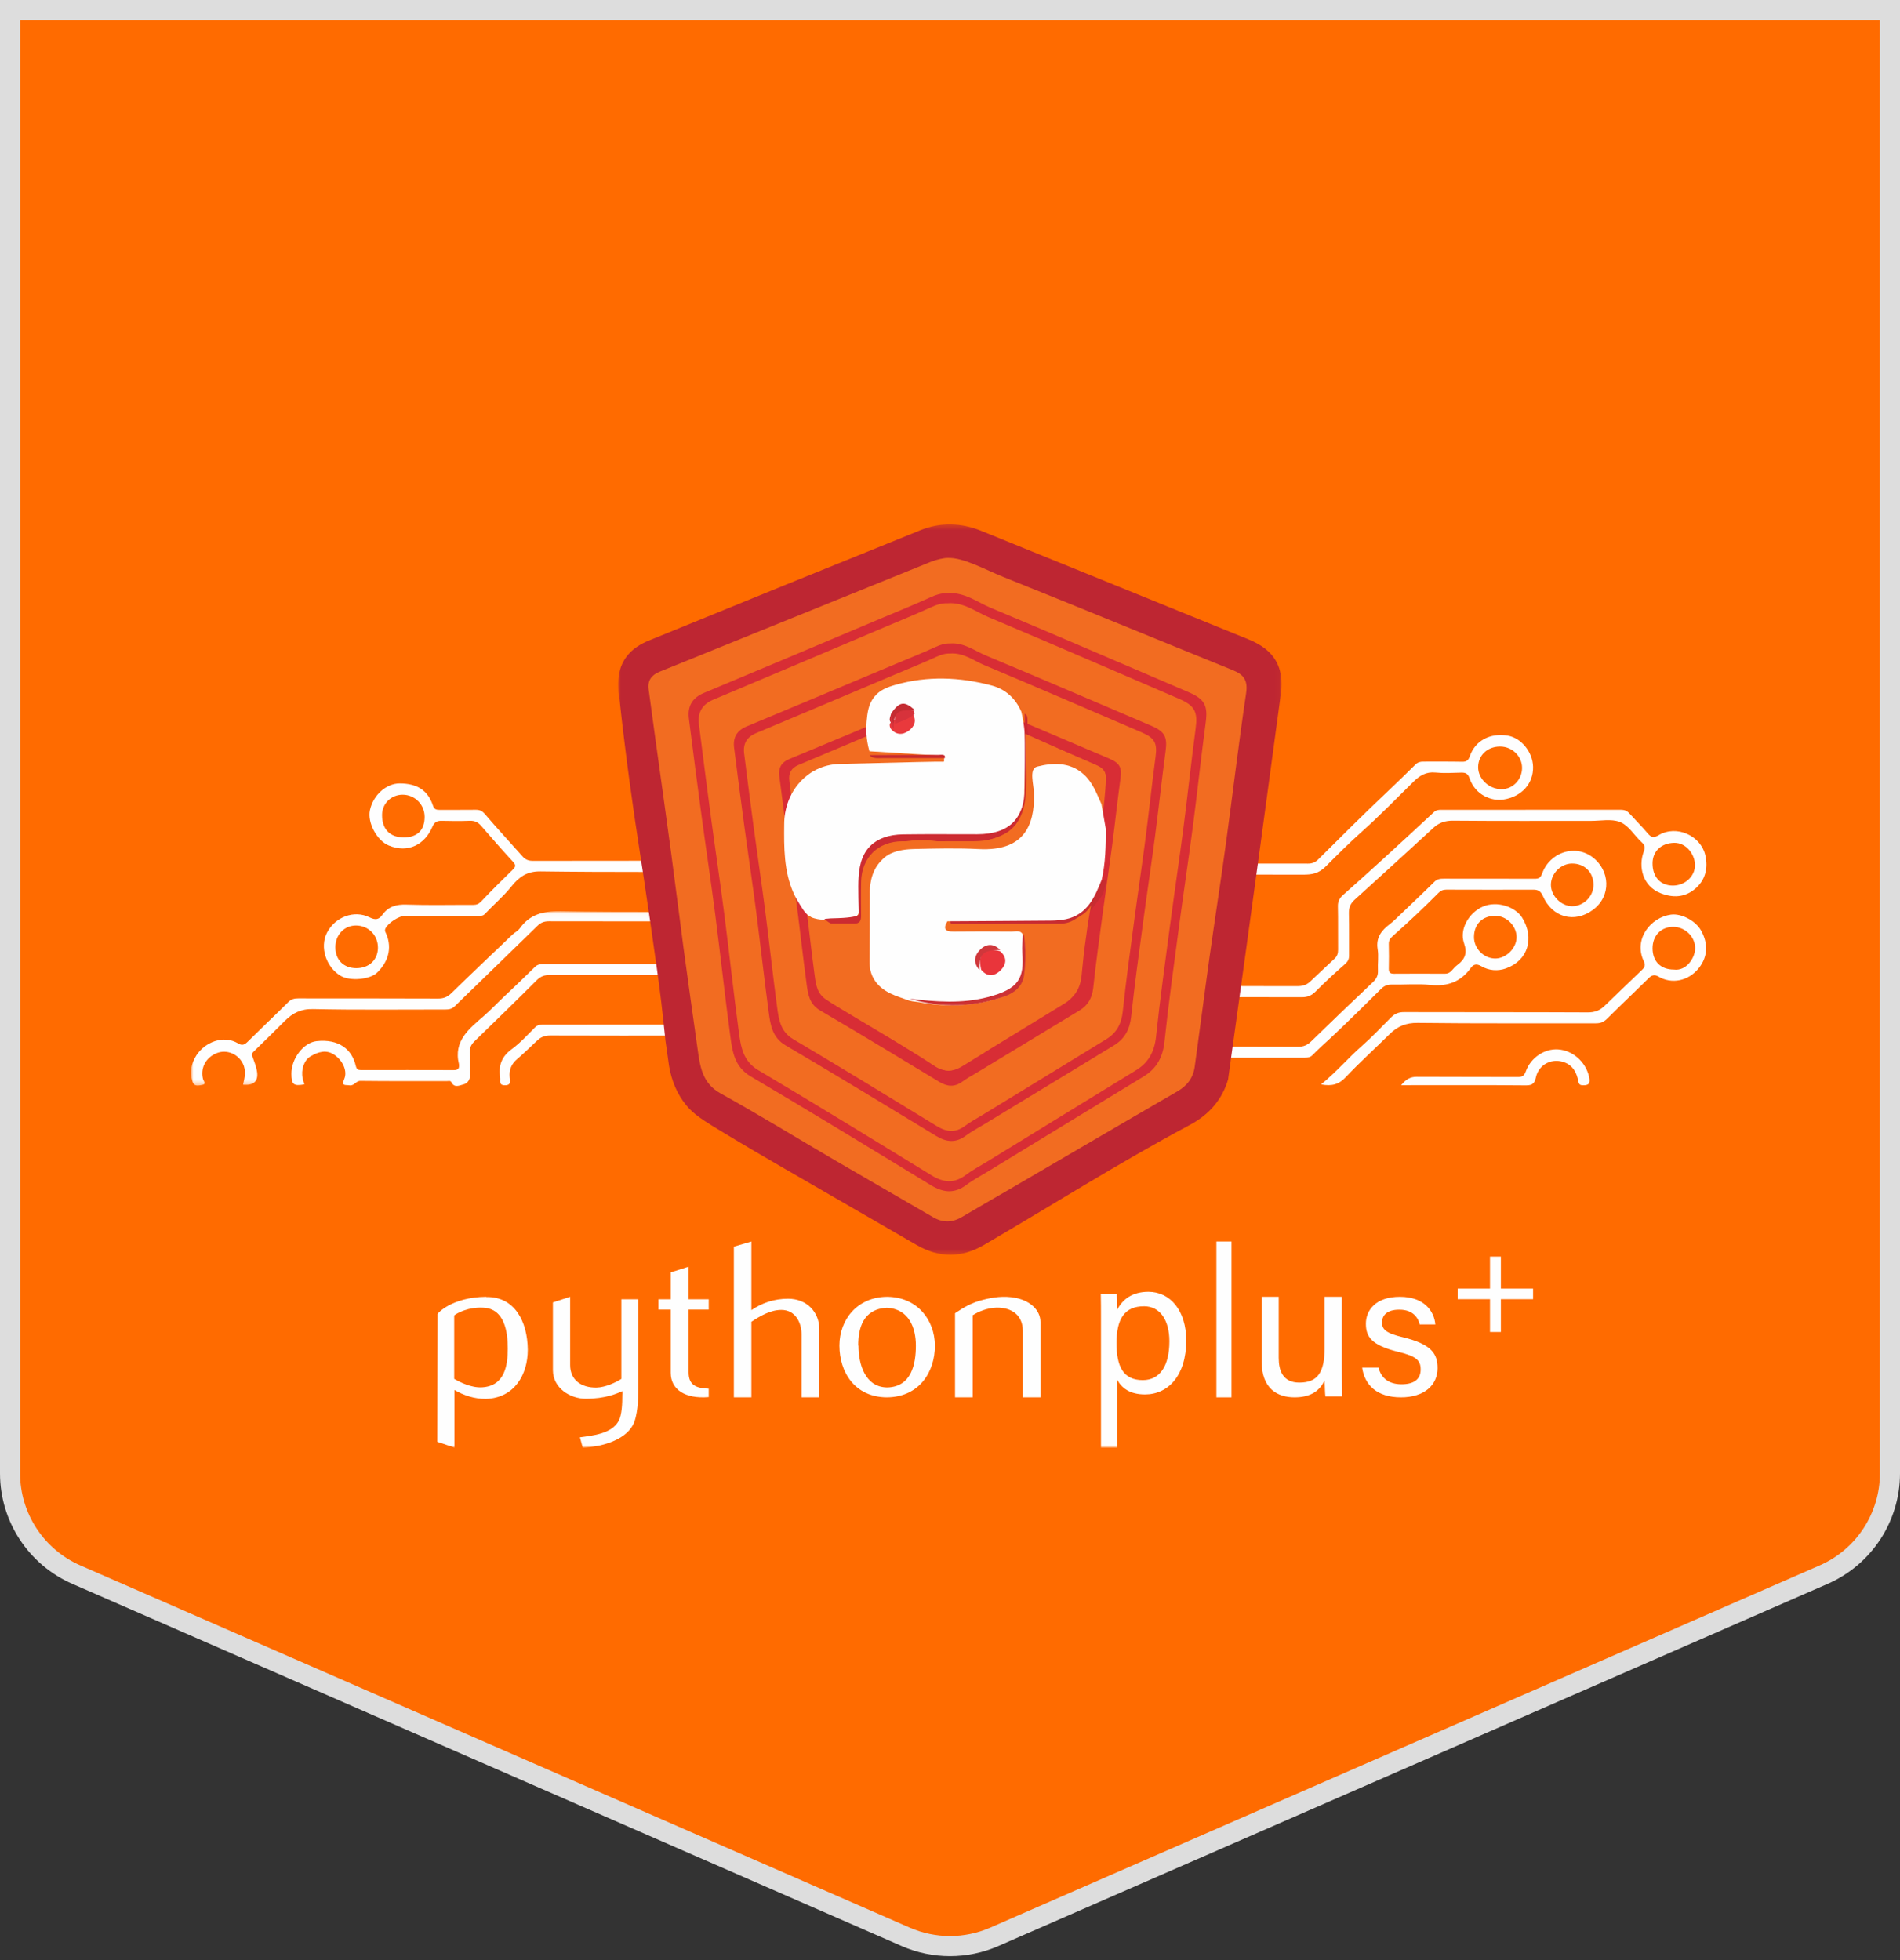 <?xml version="1.0" encoding="UTF-8"?>
<svg width="378px" height="390px" viewBox="0 0 378 390" version="1.1" xmlns="http://www.w3.org/2000/svg" xmlns:xlink="http://www.w3.org/1999/xlink">
    <rect x="0" y="0" width="378" height="390" fill="#333333" stroke="none"/>
    <!-- Generator: Sketch 52.6 (67491) - http://www.bohemiancoding.com/sketch -->
    <title>Group 5</title>
    <desc>Created with Sketch.</desc>
    <defs>
        <polygon id="path-1" points="0 0.034 112.317 0.034 112.317 34.704 0 34.704"></polygon>
        <polygon id="path-3" points="0.978 0.332 132.969 0.332 132.969 145.64 0.978 145.64"></polygon>
        <polygon id="path-5" points="0 184 301 184 301 1 0 1"></polygon>
    </defs>
    <g id="Page-1" stroke="none" stroke-width="1" fill="none" fill-rule="evenodd">
        <g id="Camps_Python_Jan30" transform="translate(-831, -76)">
            <g id="Group-19">
                <g id="Group-5" transform="translate(835, 80)">
                    <path d="M-2,-2 L372,-2 L372,289.12 C372,297.866 366.82,305.781 358.805,309.281 L193.805,381.337 C188.191,383.789 181.809,383.789 176.195,381.337 L11.195,309.281 C3.18,305.781 -2,297.866 -2,289.12 L-2,-2 Z" id="Rectangle" stroke="#DDDDDD" stroke-width="4" fill="#FF6B00" fill-rule="nonzero"></path>
                    <g id="Group-76" transform="translate(34, 100)">
                        <g id="Group-20" transform="translate(0, 42)">
                            <g id="Group-3" transform="translate(0, 35.265)">
                                <mask id="mask-2" fill="white">
                                    <use xlink:href="#path-1"></use>
                                </mask>
                                <g id="Clip-2"></g>
                                <path d="M112.029,0.12 C112.175,0.753 112.376,1.379 112.3,2.045 C98.594,2.045 84.89,2.051 71.184,2.024 C70.249,2.023 69.58,2.29 68.904,2.95 C63.441,8.297 57.93,13.597 52.46,18.94 C51.903,19.484 51.319,19.576 50.614,19.576 C41.827,19.564 33.037,19.685 24.252,19.492 C21.847,19.439 20.212,20.303 18.662,21.843 C16.594,23.901 14.536,25.966 12.43,27.985 C12.033,28.367 12.109,28.633 12.262,29.049 C12.574,29.902 12.905,30.758 13.084,31.643 C13.514,33.763 12.584,34.746 10.356,34.539 C10.692,33.134 11.007,31.722 10.318,30.336 C9.346,28.39 7.081,27.48 5.125,28.253 C2.932,29.12 1.828,31.252 2.388,33.409 C2.482,33.773 3.112,34.445 2.233,34.58 C1.558,34.683 0.635,35.006 0.286,33.904 C-0.303,32.037 0.045,30.313 1.073,28.701 C2.728,26.103 6.453,24.549 9.394,26.335 C10.187,26.817 10.681,26.572 11.278,25.983 C13.964,23.326 16.711,20.733 19.393,18.071 C19.976,17.491 20.587,17.365 21.348,17.366 C30.637,17.382 39.926,17.357 49.214,17.4 C50.311,17.404 51.06,17.052 51.834,16.296 C55.838,12.388 59.897,8.538 63.948,4.678 C64.405,4.242 65.038,3.951 65.395,3.453 C67.416,0.622 70.092,-0.018 73.511,0.038 C86.347,0.248 99.189,0.12 112.029,0.12" id="Fill-1" fill="#FEFEFE" mask="url(#mask-2)"></path>
                            </g>
                            <path d="M113.442,45.797 C113.773,46.488 113.719,47.234 113.753,47.967 C99.635,47.973 85.517,47.991 71.399,47.966 C70.316,47.965 69.542,48.258 68.765,49.034 C64.673,53.121 60.53,57.159 56.38,61.185 C55.741,61.805 55.439,62.439 55.48,63.342 C55.549,64.845 55.462,66.355 55.511,67.86 C55.544,68.849 54.956,69.569 54.223,69.739 C53.482,69.913 52.404,70.534 51.796,69.306 C51.615,68.944 51.227,69.086 50.929,69.086 C45.191,69.077 39.453,69.115 33.715,69.044 C32.787,69.034 32.481,70.069 31.535,69.927 C30.716,69.804 29.858,70.135 30.489,68.665 C31.156,67.112 30.223,64.999 28.486,63.835 C26.882,62.761 25.261,63.277 23.749,64.182 C22.49,64.937 21.845,66.831 22.219,68.562 C22.305,68.959 22.442,69.344 22.556,69.739 C20.394,70.119 19.99,69.779 19.974,67.638 C19.952,64.589 22.395,61.42 24.981,61.138 C29.377,60.66 32.012,62.733 32.777,66.034 C32.946,66.761 33.227,66.895 33.853,66.893 C40,66.883 46.149,66.879 52.297,66.898 C53.068,66.901 53.398,66.624 53.313,65.86 C53.309,65.816 53.322,65.768 53.312,65.725 C52.153,61.073 55.384,58.641 58.268,56.121 C59.61,54.949 60.82,53.66 62.111,52.443 C64.229,50.445 66.339,48.438 68.406,46.388 C68.967,45.83 69.576,45.791 70.269,45.791 C84.659,45.797 99.051,45.797 113.442,45.797" id="Fill-4" fill="#FEFEFE"></path>
                            <path d="M122.429,57.626 C123.932,58.235 125.28,59.116 126.626,60.002 C117.66,60.014 108.694,60.03 99.728,60.036 C90.306,60.042 80.885,60.051 71.463,60.017 C70.481,60.014 69.683,60.273 68.99,60.91 C67.619,62.171 66.302,63.495 64.888,64.704 C63.747,65.678 63.26,66.81 63.4,68.307 C63.461,68.977 63.787,69.935 62.434,69.918 C61.171,69.9 61.604,69.021 61.504,68.378 C61.139,66.049 61.761,64.236 63.769,62.763 C65.479,61.51 66.936,59.904 68.449,58.396 C69.018,57.83 69.645,57.842 70.327,57.844 C87.168,57.845 104.009,57.847 120.849,57.836 C121.376,57.836 121.947,58.02 122.429,57.626" id="Fill-6" fill="#FEFEFE"></path>
                            <path d="M240.753,69.899 C241.7,68.738 242.571,68.227 243.84,68.235 C250.533,68.279 257.225,68.241 263.917,68.274 C264.798,68.278 265.219,68.09 265.552,67.163 C266.542,64.393 269.296,62.603 271.97,62.78 C274.869,62.972 277.425,65.203 278.123,68.15 C278.454,69.549 278.107,69.974 276.829,69.915 C276.126,69.883 276.096,69.5 275.977,68.963 C275.632,67.404 274.993,66.064 273.345,65.399 C270.859,64.397 268.135,65.701 267.557,68.359 C267.304,69.525 266.871,69.947 265.599,69.935 C257.814,69.863 250.03,69.899 242.244,69.899 L240.753,69.899 Z" id="Fill-8" fill="#FEFEFE"></path>
                            <path d="M274.763,34.292 C272.603,34.276 270.583,32.264 270.552,30.098 C270.521,27.826 272.489,25.813 274.748,25.803 C277.259,25.791 279.026,27.552 279.024,30.061 C279.021,32.335 277.034,34.308 274.763,34.292 M259.542,36.212 C261.746,36.243 263.691,38.199 263.718,40.41 C263.744,42.601 261.645,44.716 259.456,44.699 C257.179,44.683 255.238,42.705 255.247,40.415 C255.26,37.832 256.953,36.174 259.542,36.212 M278.862,24.564 C275.327,21.878 270.337,23.562 268.805,27.785 C268.475,28.693 268.082,28.834 267.267,28.832 C261.256,28.805 255.244,28.821 249.233,28.812 C248.536,28.811 247.935,28.867 247.375,29.422 C245.243,31.537 243.057,33.595 240.89,35.673 C240.102,36.428 239.35,37.206 238.471,37.874 C236.869,39.095 235.704,40.529 236.079,42.826 C236.306,44.204 236.069,45.652 236.139,47.064 C236.186,48.008 235.888,48.69 235.202,49.341 C231.072,53.251 226.957,57.176 222.889,61.149 C222.114,61.906 221.366,62.259 220.269,62.254 C210.979,62.212 201.689,62.231 192.399,62.231 C182.972,62.231 173.546,62.237 164.118,62.219 C163.317,62.217 162.853,62.322 162.857,63.312 C162.86,64.267 163.257,64.435 164.091,64.433 C183.263,64.417 202.437,64.42 221.608,64.426 C222.169,64.426 222.665,64.376 223.099,63.929 C224.272,62.724 225.54,61.616 226.765,60.467 C230.153,57.292 233.456,54.024 236.75,50.752 C237.389,50.116 238.034,49.87 238.919,49.886 C241.468,49.935 244.039,49.695 246.564,49.955 C249.943,50.302 252.605,49.359 254.598,46.586 C255.18,45.774 255.825,45.719 256.698,46.229 C258.232,47.121 259.981,47.243 261.58,46.677 C266.016,45.108 267.326,40.616 264.83,36.578 C263.523,34.465 259.877,33.116 256.99,34.38 C254.246,35.58 252.299,38.878 253.258,41.62 C253.957,43.624 253.469,44.838 251.946,45.978 C251.512,46.301 251.154,46.732 250.782,47.133 C250.421,47.521 250.019,47.725 249.467,47.722 C246.096,47.703 242.726,47.698 239.357,47.723 C238.619,47.729 238.275,47.522 238.295,46.72 C238.336,45.079 238.336,43.433 238.294,41.792 C238.276,41.113 238.59,40.673 239.046,40.268 C242.172,37.486 245.231,34.634 248.171,31.654 C248.619,31.2 249.088,30.996 249.735,30.997 C255.518,31.018 261.302,31.016 267.085,31.003 C268.012,31 268.547,31.331 268.941,32.242 C270.799,36.538 275.22,37.752 278.92,35.012 C282.622,32.268 282.302,27.18 278.862,24.564" id="Fill-10" fill="#FEFEFE"></path>
                            <path d="M294.802,30.186 C292.313,30.174 290.75,28.452 290.771,25.742 C290.788,23.316 292.543,21.718 295.091,21.681 C297.441,21.646 299.129,23.908 299.209,25.97 C299.3,28.312 297.23,30.197 294.802,30.186 M301.262,24.133 C300.375,20.281 295.569,18.021 291.961,20.17 C291.035,20.723 290.514,20.632 289.84,19.832 C288.667,18.445 287.371,17.164 286.15,15.817 C285.687,15.305 285.169,15.107 284.473,15.108 C272.544,15.124 260.615,15.122 248.686,15.119 C248.176,15.117 247.721,15.157 247.305,15.545 C243.911,18.697 240.507,21.841 237.087,24.965 C234.473,27.353 231.84,29.72 229.191,32.068 C228.496,32.682 228.148,33.333 228.17,34.306 C228.235,37.18 228.175,40.056 228.207,42.931 C228.214,43.666 228.043,44.236 227.486,44.746 C225.844,46.251 224.244,47.802 222.614,49.32 C221.922,49.965 221.111,50.2 220.134,50.199 C205.884,50.169 191.633,50.178 177.381,50.178 C177.038,50.911 176.697,51.645 176.355,52.379 C191.243,52.376 206.132,52.359 221.019,52.397 C222.173,52.4 222.959,52.043 223.758,51.243 C225.621,49.379 227.552,47.577 229.537,45.846 C230.116,45.339 230.399,44.888 230.391,44.135 C230.365,41.352 230.431,38.567 230.358,35.784 C230.328,34.647 230.614,33.811 231.476,33.03 C236.732,28.281 241.952,23.493 247.17,18.701 C248.29,17.672 249.504,17.259 251.077,17.273 C260.228,17.355 269.38,17.309 278.531,17.315 C280.441,17.317 282.526,16.882 284.213,17.508 C286.008,18.172 287.104,20.195 288.583,21.541 C289.186,22.088 289.347,22.527 289.026,23.399 C287.872,26.514 288.84,30.306 292.358,31.698 C294.82,32.67 297.119,32.551 299.133,30.919 C301.26,29.192 301.87,26.778 301.262,24.133" id="Fill-12" fill="#FEFEFE"></path>
                            <path d="M32.866,46.621 C30.359,46.615 28.705,44.946 28.717,42.435 C28.729,39.97 30.5,38.121 32.838,38.128 C35.311,38.138 37.22,40.09 37.189,42.579 C37.16,44.993 35.411,46.627 32.866,46.621 M42.322,20.601 C39.574,20.601 37.994,18.963 38.009,16.131 C38.019,13.877 39.813,12.114 42.096,12.109 C44.535,12.105 46.484,14.071 46.478,16.531 C46.472,19.173 45.012,20.604 42.322,20.601 M110.452,24.092 C110.563,25.224 109.876,25.268 109.002,25.268 C95.342,25.249 81.68,25.247 68.019,25.271 C67.174,25.272 66.549,25.049 65.988,24.417 C63.488,21.596 60.92,18.835 58.474,15.967 C57.923,15.32 57.43,15.1 56.648,15.111 C54.28,15.145 51.912,15.11 49.545,15.132 C48.901,15.138 48.397,15.064 48.162,14.341 C47.113,11.123 44.848,9.874 41.52,9.863 C38.874,9.855 36.248,12.155 35.597,15.179 C35.052,17.708 37.022,21.249 39.322,22.203 C43.269,23.841 46.548,21.94 48.011,18.517 C48.409,17.589 48.908,17.282 49.847,17.302 C51.713,17.346 53.584,17.365 55.447,17.295 C56.406,17.258 57.087,17.57 57.702,18.276 C59.785,20.674 61.868,23.077 64.025,25.407 C64.629,26.06 64.67,26.389 64.02,27.016 C61.889,29.074 59.794,31.17 57.753,33.319 C57.259,33.84 56.807,34.036 56.121,34.031 C51.704,34.006 47.283,34.125 42.871,33.971 C40.832,33.9 39.237,34.356 38.051,36.031 C37.352,37.018 36.614,37.055 35.509,36.507 C32.458,34.994 28.667,36.428 27.055,39.558 C25.562,42.457 26.892,46.415 29.742,48.126 C31.665,49.281 35.59,48.851 36.957,47.566 C39.252,45.41 40.004,42.664 38.894,39.913 C38.746,39.544 38.465,39.217 38.668,38.757 C39.151,37.671 41.356,36.212 42.565,36.212 C47.346,36.21 52.128,36.213 56.909,36.209 C57.445,36.207 58.008,36.316 58.448,35.85 C60.197,33.996 62.158,32.35 63.756,30.349 C65.238,28.49 66.813,27.323 69.546,27.36 C83.341,27.547 97.14,27.448 110.937,27.45 C110.852,26.32 110.788,25.186 110.452,24.092" id="Fill-14" fill="#FEFEFE"></path>
                            <path d="M260.713,11.013 C258.231,11.012 256.051,8.943 256.073,6.607 C256.094,4.248 257.938,2.522 260.436,2.522 C262.842,2.523 264.83,4.464 264.812,6.799 C264.794,9.13 262.96,11.015 260.713,11.013 M261.946,0.354 C258.438,-0.227 255.478,1.354 254.405,4.467 C254.12,5.293 253.722,5.58 252.845,5.558 C250.297,5.496 247.746,5.547 245.195,5.528 C244.575,5.524 244.069,5.635 243.599,6.104 C241.662,8.028 239.704,9.928 237.716,11.801 C233.145,16.112 228.707,20.567 224.246,24.995 C223.643,25.591 223.035,25.82 222.199,25.819 C208.902,25.797 195.603,25.804 182.306,25.797 C181.827,25.797 181.289,25.973 180.902,25.499 C180.743,26.511 180.586,27.523 180.429,28.536 C180.833,27.838 181.513,27.997 182.132,27.997 C195.157,27.994 208.181,27.979 221.207,28.013 C222.979,28.017 224.328,27.82 225.787,26.352 C228.145,23.978 230.537,21.596 233.049,19.354 C236.581,16.206 239.872,12.788 243.256,9.475 C244.459,8.297 245.741,7.506 247.566,7.693 C249.234,7.862 250.933,7.765 252.618,7.713 C253.516,7.687 254.016,7.831 254.368,8.856 C255.535,12.249 258.809,13.434 261.097,13.076 C264.821,12.495 267.087,9.809 266.998,6.535 C266.917,3.593 264.635,0.8 261.946,0.354" id="Fill-16" fill="#FEFEFE"></path>
                            <path d="M295.006,46.895 C292.392,46.895 290.771,45.274 290.77,42.663 C290.77,40.143 292.458,38.395 294.889,38.402 C297.277,38.411 299.28,40.39 299.242,42.709 C299.209,44.612 297.48,47.239 295.006,46.895 M300.416,39.116 C299.341,37.193 296.521,35.695 294.449,35.966 C290.359,36.498 286.943,40.881 289.021,45.221 C289.397,46.009 289.23,46.434 288.664,46.97 C286.156,49.349 283.686,51.767 281.189,54.157 C280.277,55.03 279.251,55.425 277.904,55.419 C265.706,55.357 253.511,55.397 241.313,55.36 C240.217,55.356 239.462,55.7 238.695,56.464 C236.795,58.356 234.967,60.318 232.942,62.093 C230.214,64.485 227.861,67.28 224.828,69.745 C226.993,70.167 228.398,69.723 229.751,68.285 C232.52,65.336 235.542,62.628 238.418,59.779 C239.993,58.218 241.677,57.478 244.037,57.507 C255.868,57.654 267.702,57.566 279.534,57.591 C280.425,57.594 281.057,57.334 281.69,56.705 C284.435,53.982 287.247,51.325 289.997,48.608 C290.613,48 291.174,47.841 291.923,48.285 C294.54,49.834 297.944,49.242 300.049,46.513 C301.71,44.359 301.9,41.767 300.416,39.116" id="Fill-18" fill="#FEFEFE"></path>
                        </g>
                        <g id="Group-23" transform="translate(84, 0)">
                            <mask id="mask-4" fill="white">
                                <use xlink:href="#path-3"></use>
                            </mask>
                            <g id="Clip-22"></g>
                            <path d="M5.158,64.637 C4.05,57.535 2.599,47.431 1.218,34.9 C1.132,34.546 0.987,33.861 0.987,33.002 C0.99,31.428 0.47,26.149 7.007,23.474 C25.021,16.102 43.053,8.781 61.1,1.495 C65.113,-0.124 69.174,-0.025 73.218,1.619 C90.951,8.834 108.702,15.999 126.431,23.224 C129.002,24.273 130.792,25.653 131.837,27.482 C133.319,30.076 132.977,32.89 132.822,34.049 C131.003,47.583 127.295,75.101 122.324,110.775 C122.078,111.61 121.567,113.087 120.528,114.666 C118.403,117.892 115.49,119.394 114.437,119.955 C100.588,127.355 87.298,135.784 73.729,143.699 C69.285,146.292 64.834,146.28 60.38,143.703 C51.412,138.515 42.441,133.335 33.471,128.15 C29.955,126.123 25.631,123.586 20.683,120.58 C17.013,118.353 15.392,117.204 13.844,114.994 C12.261,112.731 11.294,110.025 10.936,106.863 C10.754,105.585 10.573,104.306 10.392,103.027 C10.136,100.533 9.863,98.023 9.571,95.498 C8.774,88.624 5.959,69.777 5.158,64.637" id="Fill-21" fill="#BE2632" mask="url(#mask-4)"></path>
                        </g>
                        <path d="M150.549,7.004 C153.665,6.883 157.976,9.332 161.576,10.773 C176.848,16.893 192.058,23.175 207.309,29.352 C209.457,30.223 210.29,31.377 209.912,33.918 C208.437,43.826 207.268,53.78 205.909,63.707 C204.879,71.247 203.704,78.769 202.649,86.308 C201.628,93.61 200.699,100.925 199.685,108.228 C199.38,110.433 198.191,112.003 196.225,113.14 C185.15,119.546 174.115,126.026 163.063,132.476 C159.816,134.372 156.555,136.239 153.318,138.151 C151.413,139.276 149.56,139.283 147.648,138.171 C141.151,134.388 134.629,130.647 128.139,126.854 C120.545,122.414 113.046,117.802 105.357,113.537 C101.663,111.487 101.266,108.125 100.773,104.621 C99.846,98.036 98.909,91.452 98.021,84.861 C97.145,78.347 96.347,71.822 95.469,65.309 C94.474,57.921 93.427,50.541 92.407,43.159 C91.948,39.825 91.503,36.487 91.043,33.152 C90.792,31.335 91.666,30.271 93.261,29.625 C111.248,22.336 129.233,15.036 147.226,7.76 C148.259,7.342 149.855,6.979 150.549,7.004" id="Fill-24" fill="#F26C21"></path>
                        <path d="M150.5,14.023 C153.862,13.764 156.376,15.784 159.051,16.904 C172.221,22.419 185.327,28.087 198.454,33.704 C201.7,35.093 202.32,36.41 201.87,39.763 C200.958,46.548 200.239,53.36 199.353,60.149 C198.479,66.857 197.466,73.544 196.572,80.249 C195.553,87.903 194.485,95.555 193.673,103.232 C193.347,106.297 192.134,108.561 189.576,110.127 C179.232,116.456 168.876,122.763 158.526,129.08 C157.096,129.954 155.595,130.735 154.261,131.737 C151.873,133.53 149.644,133.29 147.196,131.796 C135.278,124.524 123.36,117.248 111.341,110.148 C108.129,108.251 107.713,105.245 107.301,102.196 C106.215,94.15 105.345,86.074 104.304,78.021 C103.435,71.314 102.425,64.624 101.52,57.922 C100.668,51.609 99.858,45.292 99.057,38.975 C98.746,36.523 99.695,34.843 102.051,33.858 C113.898,28.91 125.723,23.904 137.554,18.917 C140.715,17.584 143.899,16.302 147.018,14.878 C148.237,14.321 149.273,13.992 150.5,14.023" id="Fill-26" fill="#D82D35"></path>
                        <path d="M150.5,16.022 C153.732,15.772 156.147,17.725 158.72,18.808 C171.377,24.135 183.975,29.614 196.591,35.042 C199.712,36.383 200.308,37.656 199.875,40.897 C198.999,47.455 198.307,54.037 197.457,60.598 C196.616,67.079 195.642,73.542 194.784,80.022 C193.803,87.419 192.778,94.812 191.996,102.232 C191.683,105.194 190.518,107.381 188.059,108.894 C178.118,115.012 168.162,121.107 158.213,127.212 C156.839,128.055 155.397,128.811 154.114,129.779 C151.819,131.513 149.676,131.28 147.324,129.837 C135.87,122.808 124.414,115.776 112.861,108.917 C109.773,107.082 109.375,104.177 108.98,101.231 C107.934,93.454 107.098,85.651 106.097,77.868 C105.263,71.386 104.29,64.922 103.421,58.444 C102.602,52.345 101.825,46.241 101.055,40.134 C100.756,37.766 101.668,36.143 103.932,35.192 C115.32,30.408 126.685,25.571 138.057,20.751 C141.095,19.463 144.155,18.226 147.154,16.849 C148.325,16.311 149.321,15.992 150.5,16.022" id="Fill-28" fill="#F26C21"></path>
                        <path d="M151,24.019 C153.808,23.804 155.906,25.485 158.14,26.416 C169.136,31.003 180.079,35.72 191.039,40.393 C193.75,41.548 194.268,42.643 193.891,45.434 C193.13,51.079 192.528,56.745 191.79,62.393 C191.06,67.973 190.213,73.537 189.467,79.115 C188.616,85.483 187.725,91.848 187.047,98.235 C186.774,100.786 185.763,102.668 183.627,103.972 C174.99,109.236 166.343,114.484 157.7,119.74 C156.506,120.465 155.255,121.116 154.14,121.949 C152.146,123.441 150.285,123.241 148.241,121.999 C138.291,115.949 128.339,109.897 118.304,103.988 C115.622,102.41 115.275,99.91 114.932,97.374 C114.025,90.68 113.297,83.96 112.427,77.261 C111.703,71.681 110.858,66.115 110.103,60.539 C109.392,55.29 108.718,50.033 108.048,44.777 C107.789,42.739 108.581,41.341 110.547,40.521 C120.439,36.405 130.312,32.24 140.191,28.091 C142.83,26.981 145.488,25.916 148.093,24.731 C149.11,24.267 149.976,23.994 151,24.019" id="Fill-30" fill="#D82D35"></path>
                        <path d="M151,26.018 C153.676,25.811 155.678,27.424 157.808,28.319 C168.292,32.721 178.726,37.246 189.178,41.731 C191.761,42.839 192.255,43.89 191.896,46.567 C191.171,51.984 190.597,57.422 189.893,62.842 C189.197,68.196 188.391,73.536 187.68,78.889 C186.868,84.999 186.018,91.105 185.371,97.235 C185.112,99.683 184.147,101.49 182.11,102.739 C173.875,107.792 165.63,112.828 157.389,117.871 C156.251,118.568 155.056,119.192 153.994,119.992 C152.093,121.423 150.319,121.231 148.369,120.04 C138.881,114.234 129.394,108.425 119.824,102.757 C117.267,101.243 116.936,98.843 116.61,96.408 C115.743,89.985 115.052,83.539 114.222,77.108 C113.531,71.754 112.726,66.414 112.005,61.063 C111.327,56.024 110.683,50.982 110.046,45.937 C109.797,43.982 110.553,42.639 112.429,41.853 C121.86,37.902 131.274,33.906 140.693,29.925 C143.21,28.861 145.745,27.837 148.228,26.7 C149.198,26.256 150.022,25.993 151,26.018" id="Fill-32" fill="#F26C21"></path>
                        <path d="M151,34.015 C153.219,33.845 154.878,35.171 156.645,35.905 C165.34,39.519 173.992,43.235 182.659,46.916 C184.802,47.826 185.212,48.688 184.914,50.887 C184.312,55.335 183.837,59.799 183.252,64.249 C182.674,68.645 182.006,73.03 181.416,77.424 C180.744,82.44 180.039,87.455 179.502,92.489 C179.287,94.498 178.488,95.982 176.798,97.007 C169.969,101.156 163.131,105.289 156.298,109.432 C155.355,110.003 154.364,110.516 153.483,111.172 C151.906,112.347 150.434,112.19 148.819,111.212 C140.951,106.444 133.083,101.675 125.146,97.021 C123.026,95.777 122.753,93.808 122.48,91.81 C121.762,86.536 121.189,81.242 120.5,75.963 C119.928,71.567 119.261,67.182 118.663,62.789 C118.101,58.651 117.567,54.511 117.038,50.37 C116.833,48.763 117.458,47.663 119.014,47.017 C126.835,43.774 134.641,40.492 142.454,37.223 C144.54,36.349 146.641,35.51 148.701,34.576 C149.505,34.212 150.189,33.996 151,34.015" id="Fill-34" fill="#D82D35"></path>
                        <path d="M150.5,36.014 C152.556,35.855 154.094,37.095 155.731,37.782 C163.786,41.165 171.802,44.643 179.831,48.087 C181.816,48.939 182.196,49.747 181.92,51.804 C181.362,55.967 180.923,60.145 180.381,64.31 C179.846,68.425 179.226,72.528 178.679,76.641 C178.057,81.335 177.403,86.029 176.905,90.74 C176.707,92.619 175.966,94.008 174.401,94.968 C168.075,98.851 161.739,102.721 155.408,106.596 C154.534,107.131 153.617,107.61 152.801,108.225 C151.34,109.326 149.977,109.177 148.48,108.262 C141.189,103.8 133.9,99.338 126.548,94.983 C124.583,93.818 124.33,91.974 124.078,90.104 C123.413,85.167 122.881,80.213 122.243,75.273 C121.713,71.158 121.095,67.055 120.541,62.943 C120.019,59.072 119.525,55.196 119.035,51.32 C118.846,49.818 119.426,48.787 120.866,48.183 C128.113,45.146 135.345,42.076 142.581,39.016 C144.515,38.199 146.462,37.413 148.37,36.539 C149.116,36.198 149.749,35.995 150.5,36.014" id="Fill-36" fill="#F26C21"></path>
                        <path d="M121.28,76.21 C120.565,75.048 120.218,74.461 119.867,73.662 C117.942,69.29 117.965,64.643 118.014,59.996 C118.018,59.702 118.018,59.349 118.056,58.91 C118.134,57.973 118.484,54.424 121.29,51.445 C122.322,50.35 123.314,49.728 123.681,49.509 C125.738,48.285 127.716,48.042 128.795,47.994 C142.841,47.635 149.243,47.497 149.393,47.54 C149.496,47.568 149.561,47.553 149.69,47.543 C149.712,47.54 149.78,47.533 149.8,47.489 C149.809,47.47 149.813,47.434 149.816,47.407 C149.818,47.394 149.819,47.384 149.819,47.376 C149.819,47.035 149.821,46.693 149.822,46.35 C148.253,46.265 146.682,46.177 145.107,46.087 C141.708,45.891 138.33,45.681 134.968,45.463 C134.248,42.925 134.285,40.83 134.408,39.54 C134.565,37.892 134.73,36.17 135.901,34.682 C137.004,33.281 138.502,32.718 140.117,32.258 C146.497,30.44 152.915,30.691 159.274,32.379 C162.027,33.108 164.027,34.921 165.194,37.601 C166.584,43.439 165.752,49.349 165.762,55.235 C165.762,55.394 165.688,55.549 165.648,55.705 C164.558,59.993 161.382,62.477 156.621,62.609 C152.779,62.716 148.923,62.804 145.089,62.605 C140.558,62.369 137.382,62.834 135.447,64.743 C133.785,66.383 133.669,69.3 133.182,74.57 C133.077,75.706 133.028,76.648 133.003,77.283 C132.872,77.683 132.599,78.287 132.019,78.603 C131.634,78.813 131.278,78.81 130.967,78.81 C129.603,78.814 128.241,78.942 126.877,78.987 C126.501,79.001 125.925,79.021 125.192,78.942 C124.827,78.905 124.434,78.828 123.974,78.697 C123.84,78.661 123.643,78.597 123.417,78.49 C122.529,78.071 121.996,77.371 121.28,76.21" id="Fill-38" fill="#FEFEFE"></path>
                        <path d="M166.426,39.417 C166.426,39.417 166.41,39.976 166.425,40.629 C166.436,41.267 166.552,41.715 166.6,41.95 C166.809,42.976 167.141,46.915 166.935,50.515 C166.687,54.855 166.563,57.025 165.407,58.81 C163.122,62.343 158.605,63.198 156.628,63.572 C150.611,64.714 148.243,62.167 140.982,63.596 C139.101,63.966 137.574,64.468 136.371,65.721 C134.25,67.927 134.143,71.406 134.133,71.695 C134.077,73.371 134.163,75.051 134.094,76.728 C133.985,79.38 133.465,79.86 130.719,79.961 C127.672,80.074 127.402,80.012 126,78.823 C126.921,78.718 127.678,78.692 128.199,78.687 C128.199,78.687 130.984,78.661 132.329,78.25 C132.508,78.195 132.83,78.072 132.861,77.866 C132.869,77.82 132.855,77.798 132.844,77.67 C132.824,77.462 132.839,77.311 132.841,77.261 C132.858,76.883 132.668,72.482 132.815,70.532 C132.925,69.052 133.163,66.234 135.172,64.27 C136.654,62.819 138.819,62.045 141.622,62 C146.542,61.92 151.464,61.983 156.385,61.973 C162.789,61.96 165.871,58.917 165.884,52.581 C165.895,47.721 165.877,42.861 165.871,38 C166.487,38.308 166.387,38.89 166.426,39.417" id="Fill-40" fill="#CC2B31"></path>
                        <path d="M181.487,73.875 C180.539,75.115 179.59,76.353 178.642,77.592 C178.279,77.905 177.713,78.357 176.962,78.808 C174.55,80.253 172.228,80.484 170.049,80.644 C158.593,81.489 156.523,80.568 153.759,80.546 C152.688,80.538 151.275,80.909 151,79.2 C151.83,78.029 153.112,78.343 154.241,78.333 C159.518,78.287 164.803,78.168 170.074,78.356 C174.951,78.531 178.519,76.914 180.413,72.324 C180.59,71.895 180.853,71.503 181.202,71.177 C181.437,70.975 181.694,70.947 181.968,71.088 C182.128,72.07 181.641,72.945 181.487,73.875" id="Fill-42" fill="#C82C31"></path>
                        <path d="M150.468,78.898 C150.512,79.073 150.609,79.358 150.86,79.564 C151.175,79.821 151.566,79.817 151.725,79.816 C152.483,79.808 155.024,79.827 158.494,79.829 C163.345,79.807 168.196,79.785 173.046,79.763 C173.466,79.754 174.08,79.695 174.772,79.449 C175.272,79.273 175.682,79.017 176.504,78.505 C177.277,78.026 177.67,77.777 178.047,77.42 C178.548,76.939 178.87,76.455 179.064,76.12 C178.987,76.518 178.907,76.951 178.825,77.414 C178.825,77.414 178.707,78.077 178.599,78.743 C178.417,79.858 178.261,80.945 178.128,82.001 C177.682,85.025 177.433,87.384 177.287,88.979 C177.151,90.477 177.071,91.691 176.316,93.031 C175.5,94.481 174.364,95.289 173.756,95.662 C168.884,98.664 163.985,101.623 159.11,104.62 C158.769,104.83 157.094,105.904 153.693,107.978 C152.945,108.434 152.01,108.987 150.761,109 C149.284,109.014 148.18,108.259 147.742,107.967 C141.206,103.62 134.328,99.823 127.652,95.699 C127.199,95.418 125.958,94.669 125.255,93.187 C124.888,92.412 124.812,91.741 124.782,91.469 C124.557,89.529 123.892,84.735 123,78.224 C123.315,78.516 123.792,78.895 124.439,79.211 C125.076,79.523 125.656,79.664 126.075,79.733 C128.945,79.746 131.077,79.73 132.034,79.738 C133.134,79.748 133.317,79.071 133.31,78.164 C133.296,75.924 133.268,73.681 133.317,71.442 C133.427,66.599 136.689,63.39 141.49,63.375 C146.25,63.362 151.012,63.394 155.772,63.365 C159.413,63.344 162.299,62.24 164.033,60.082 C164.166,59.916 164.296,59.723 164.296,59.723 C165.593,57.855 165.872,55.908 166.016,54.457 C166.232,52.249 166.184,50.664 166.127,48.29 C166.095,46.905 166.047,44.731 166.005,42 C173.632,45.388 179.175,47.875 180.413,48.405 C180.602,48.486 181.143,48.715 181.534,49.259 C182.003,49.912 182.005,50.664 181.999,51.077 C181.964,53.524 181.46,57.452 181.419,57.758 C181.08,56.666 180.48,55.108 179.383,53.443 C178.395,51.94 177.44,50.427 175.508,49.443 C173.954,48.652 172.138,48.393 170.072,48.665 C168.891,48.82 168.394,49.387 168.363,50.527 C168.324,52.051 168.409,53.577 168.317,55.098 C167.984,60.56 165.649,65.424 158.119,65.057 C154.152,64.865 150.169,65.037 146.193,65.018 C144.591,65.009 143.017,65.175 141.473,65.59 C137.786,66.581 135.965,68.856 135.914,72.686 C135.853,77.177 135.889,81.669 135.899,86.16 C135.908,90.103 137.098,91.781 140.805,93.141 C141.552,93.415 142.33,93.602 143.037,93.978 C145.206,95.243 147.66,95.081 149.987,95.121 C153.678,95.184 157.434,95.206 160.965,93.836 C162.925,93.075 164.606,91.878 165.258,89.677 C165.72,87.21 165.895,84.75 165.182,82.3 C164.978,82.144 164.777,81.991 164.561,81.855 C160.679,80.911 156.747,81.635 152.849,81.438 C152.146,81.402 151.421,81.563 150.743,81.326 C149.463,80.882 149.373,79.982 150.468,78.898" id="Fill-44" fill="#F26C21"></path>
                        <path d="M149.972,46.827 C145.822,46.829 141.673,46.834 137.522,46.83 C136.585,46.829 135.557,46.972 135,46.23 C139.521,46.215 144.041,46.19 148.563,46.194 C149.171,46.194 150.181,45.936 149.972,46.827" id="Fill-46" fill="#C7292F"></path>
                        <path d="M143.569,38 C144.445,39.426 143.897,40.604 142.725,41.43 C141.522,42.279 140.241,42.22 139.206,40.98 C139.048,40.687 138.965,40.38 139.014,40.044 C139.104,39.843 139.234,39.675 139.404,39.534 C140.7,38.781 142.048,38.154 143.569,38" id="Fill-48" fill="#E9393C"></path>
                        <path d="M144,37.949 C142.866,39.103 141.424,39.434 140.07,40 C139.69,37.257 140.848,36.426 143.723,37.38 L144,37.949 Z" id="Fill-50" fill="#D7323B"></path>
                        <path d="M144,37.277 C142.201,37.472 139.861,36.72 139.821,39.995 L139.818,40 C138.496,39.609 139.13,38.685 139.312,37.884 C140.98,35.551 141.936,35.427 144,37.277" id="Fill-52" fill="#C42C32"></path>
                        <path d="M139.497,38 C139.555,38.662 139.352,39.419 139.829,39.924 C139.82,40.282 139.811,40.642 139.802,41 C139.142,40.125 138.935,39.148 139.497,38" id="Fill-54" fill="#D7323B"></path>
                        <path d="M142.856,95.063 C141.598,94.592 140.292,94.223 139.094,93.629 C138.017,93.095 136.676,92.225 135.808,90.708 C134.967,89.236 134.992,87.762 135.003,86.933 C135.047,83.724 135.03,79.341 135.054,73.912 C135.016,72.676 135.091,69.489 137.294,67.255 C137.893,66.648 139.195,65.01 143.866,64.908 C148.158,64.814 152.464,64.704 156.747,64.926 C165.594,65.382 167.852,60.364 167.716,53.949 C167.677,52.082 166.638,48.948 168.342,48.513 C171.322,47.754 174.815,47.529 177.602,50.057 C179.4,51.689 180.169,53.869 181.128,55.971 C181.418,57.62 181.708,59.271 181.999,60.921 C182.009,64.291 181.936,67.651 181.196,70.959 C179.805,74.515 178.288,77.975 174.053,78.882 C173.053,79.096 172.007,79.152 170.982,79.161 C164.147,79.223 157.314,79.253 150.48,79.294 C149.585,80.775 150.025,81.36 151.707,81.339 C155.574,81.292 159.443,81.305 163.31,81.338 C164.111,81.344 165.107,80.954 165.564,82.091 C166.041,84.47 165.978,86.905 165.703,89.257 C165.345,92.312 163.025,93.88 160.328,94.685 C155.263,96.199 150.098,96.369 144.903,95.384 C144.224,95.254 143.933,95.338 142.856,95.063" id="Fill-56" fill="#FEFEFE"></path>
                        <path d="M143,94.702 C148.177,95.308 153.369,95.716 158.489,94.388 C164.796,92.753 165.763,90.592 165.379,85.531 C165.289,84.364 165.447,83.179 165.49,82 C165.572,82.033 165.651,82.067 165.731,82.101 C166.09,84.746 166.09,87.392 165.732,90.037 C165.43,92.291 163.725,93.57 161.948,94.197 C155.731,96.392 149.371,96.609 143,94.702" id="Fill-58" fill="#CC3235"></path>
                        <path d="M160.954,85.238 C162.438,86.484 162.23,87.906 161.038,89.071 C159.841,90.242 158.408,90.431 157.188,88.909 C156.482,85.684 157.769,84.43 160.954,85.238" id="Fill-60" fill="#E9353B"></path>
                        <path d="M161,85.001 C157.466,85.075 156.894,85.628 156.878,89 C155.624,87.623 155.764,86.185 156.977,84.962 C158.233,83.698 159.672,83.648 161,85.001" id="Fill-62" fill="#D0373B"></path>
                        <mask id="mask-6" fill="white">
                            <use xlink:href="#path-5"></use>
                        </mask>
                        <g id="Clip-65"></g>
                        <polygon id="Fill-64" fill="#FEFEFE" mask="url(#mask-6)" points="204 174 207 174 207 143 204 143"></polygon>
                        <path d="M189.612,155.885 C185.697,155.885 184.131,158.423 184.131,163.193 C184.131,167.769 185.399,170.577 189.351,170.577 C192.818,170.577 194.646,167.655 194.646,162.846 C194.646,158.694 192.818,155.885 189.612,155.885 Z M181.037,184 L181.037,158.232 C181.037,156.616 181.037,154.961 181,153.462 L184.169,153.462 C184.242,154.116 184.281,155.269 184.281,156.538 C185.324,154.539 187.225,153 190.47,153 C194.831,153 198,156.77 198,162.692 C198,169.692 194.383,173.422 189.799,173.422 C186.741,173.422 185.138,172.115 184.281,170.539 L184.281,184 L181.037,184 Z" id="Fill-66" fill="#FEFEFE" mask="url(#mask-6)"></path>
                        <path d="M236.251,168.087 C236.768,170.159 238.283,171.401 240.832,171.401 C243.567,171.401 244.637,170.196 244.637,168.463 C244.637,166.656 243.788,165.827 240.204,164.961 C234.847,163.643 233.739,161.948 233.739,159.349 C233.739,156.674 235.696,154 240.501,154 C245.339,154 247.335,156.862 247.556,159.499 L244.454,159.499 C244.158,158.294 243.234,156.562 240.389,156.562 C237.766,156.562 236.954,157.841 236.954,159.084 C236.954,160.516 237.729,161.232 241.164,162.06 C246.855,163.454 248,165.374 248,168.2 C248,171.551 245.378,174 240.722,174 C235.882,174 233.481,171.513 233,168.087 L236.251,168.087 Z" id="Fill-67" fill="#FEFEFE" mask="url(#mask-6)"></path>
                        <path d="M228.961,167.834 C228.961,169.76 229,172.657 229,173.812 L225.683,173.812 C225.605,173.311 225.566,171.841 225.527,170.609 C224.551,172.766 222.679,174 219.556,174 C216.201,174 213,172.342 213,166.832 L213,154 L216.395,154 L216.395,166.138 C216.395,168.681 217.214,171.07 220.493,171.07 C224.123,171.07 225.527,169.067 225.527,164.173 L225.527,154 L228.961,154 L228.961,167.834 Z" id="Fill-68" fill="#FEFEFE" mask="url(#mask-6)"></path>
                        <polygon id="Fill-69" fill="#FEFEFE" mask="url(#mask-6)" points="260.595 146 260.595 152.367 267 152.367 267 154.472 260.595 154.472 260.595 161 258.432 161 258.432 154.472 252 154.472 252 152.367 258.432 152.367 258.432 146"></polygon>
                        <path d="M57.906,172.009 C62.453,171.744 63.02,167.584 63.02,164.309 C63.02,161.124 62.453,156.345 58.142,156.169 C55.206,155.991 52.837,157.273 52.364,157.717 L52.364,170.326 C53.501,170.991 55.775,172.141 57.906,172.009 Z M58.758,154.044 C64.395,153.956 66.952,158.911 67,164.531 C67,169.487 64.348,174.132 58.663,174.31 C56.342,174.31 54.354,173.647 52.411,172.539 L52.411,184 L49,182.85 L49.049,157.407 C49,157.407 51.701,154.088 58.711,154 L58.758,154.044 Z" id="Fill-70" fill="#FEFEFE" mask="url(#mask-6)"></path>
                        <path d="M75.428,167.58 C75.428,170.553 77.651,172.106 80.662,172.062 C82.469,172.017 84.506,171.041 85.619,170.332 L85.619,154.488 L89,154.488 L89,172.106 C89,174.37 88.862,177.787 87.889,179.562 C86.175,182.668 81.358,183.912 77.929,184 L77.374,181.959 C79.966,181.603 83.674,181.248 85.063,178.719 C85.758,177.476 85.805,175.035 85.805,173.615 C85.805,173.126 85.85,173.261 85.805,172.772 C84.785,173.216 82.515,174.281 78.531,174.281 C75.474,174.281 72,172.194 72,168.6 L72,155.109 L75.428,154 L75.428,167.624 L75.428,167.58 Z" id="Fill-71" fill="#FEFEFE" mask="url(#mask-6)"></path>
                        <path d="M93,156.548 L93,154.488 L95.439,154.488 L95.439,149.141 L98.999,148 L98.999,154.488 L103,154.488 L103,156.548 L98.999,156.548 L98.999,169.04 C98.999,171.583 100.512,172.197 103,172.284 L103,173.949 C98.267,174.344 95.439,172.415 95.439,169.128 L95.439,156.548 L93,156.548 Z" id="Fill-72" fill="#FEFEFE" mask="url(#mask-6)"></path>
                        <path d="M121.467,174 L121.467,161.458 C121.467,159.189 120.274,156.61 117.456,156.61 C115.26,156.61 113.253,157.81 111.487,158.967 L111.487,174 L108,174 L108,144.023 L111.487,143 L111.487,156.654 C113.587,155.231 115.975,154.385 118.793,154.385 C122.518,154.385 125,157.054 125,160.435 L125,174 L121.467,174 Z" id="Fill-73" fill="#FEFEFE" mask="url(#mask-6)"></path>
                        <path d="M132.79,163.694 C132.79,167.362 134.069,171.99 138.522,172.035 C143.356,171.903 144.209,167.362 144.209,163.694 C144.209,160.244 142.882,156.402 138.427,156.183 C133.69,156.445 132.742,160.244 132.742,163.694 L132.79,163.694 Z M138.475,154 C144.445,154.044 147.952,158.541 148,163.694 C148,168.978 144.871,173.956 138.427,174 C132.032,173.956 129,168.978 129,163.694 C129,158.541 132.552,154.044 138.475,154 Z" id="Fill-74" fill="#FEFEFE" mask="url(#mask-6)"></path>
                        <path d="M165.484,174 L165.484,160.741 C165.484,157.76 163.366,156.113 160.283,156.157 C158.406,156.202 156.623,156.959 155.515,157.671 L155.515,174 L152,174 L152,157.271 C153.783,156.069 155.371,155.134 157.588,154.6 C159.319,154.155 161.679,153.71 164.184,154.244 C166.737,154.778 169,156.469 169,159.094 L169,174 L165.484,174 Z" id="Fill-75" fill="#FEFEFE" mask="url(#mask-6)"></path>
                    </g>
                </g>
            </g>
        </g>
    </g>
</svg>